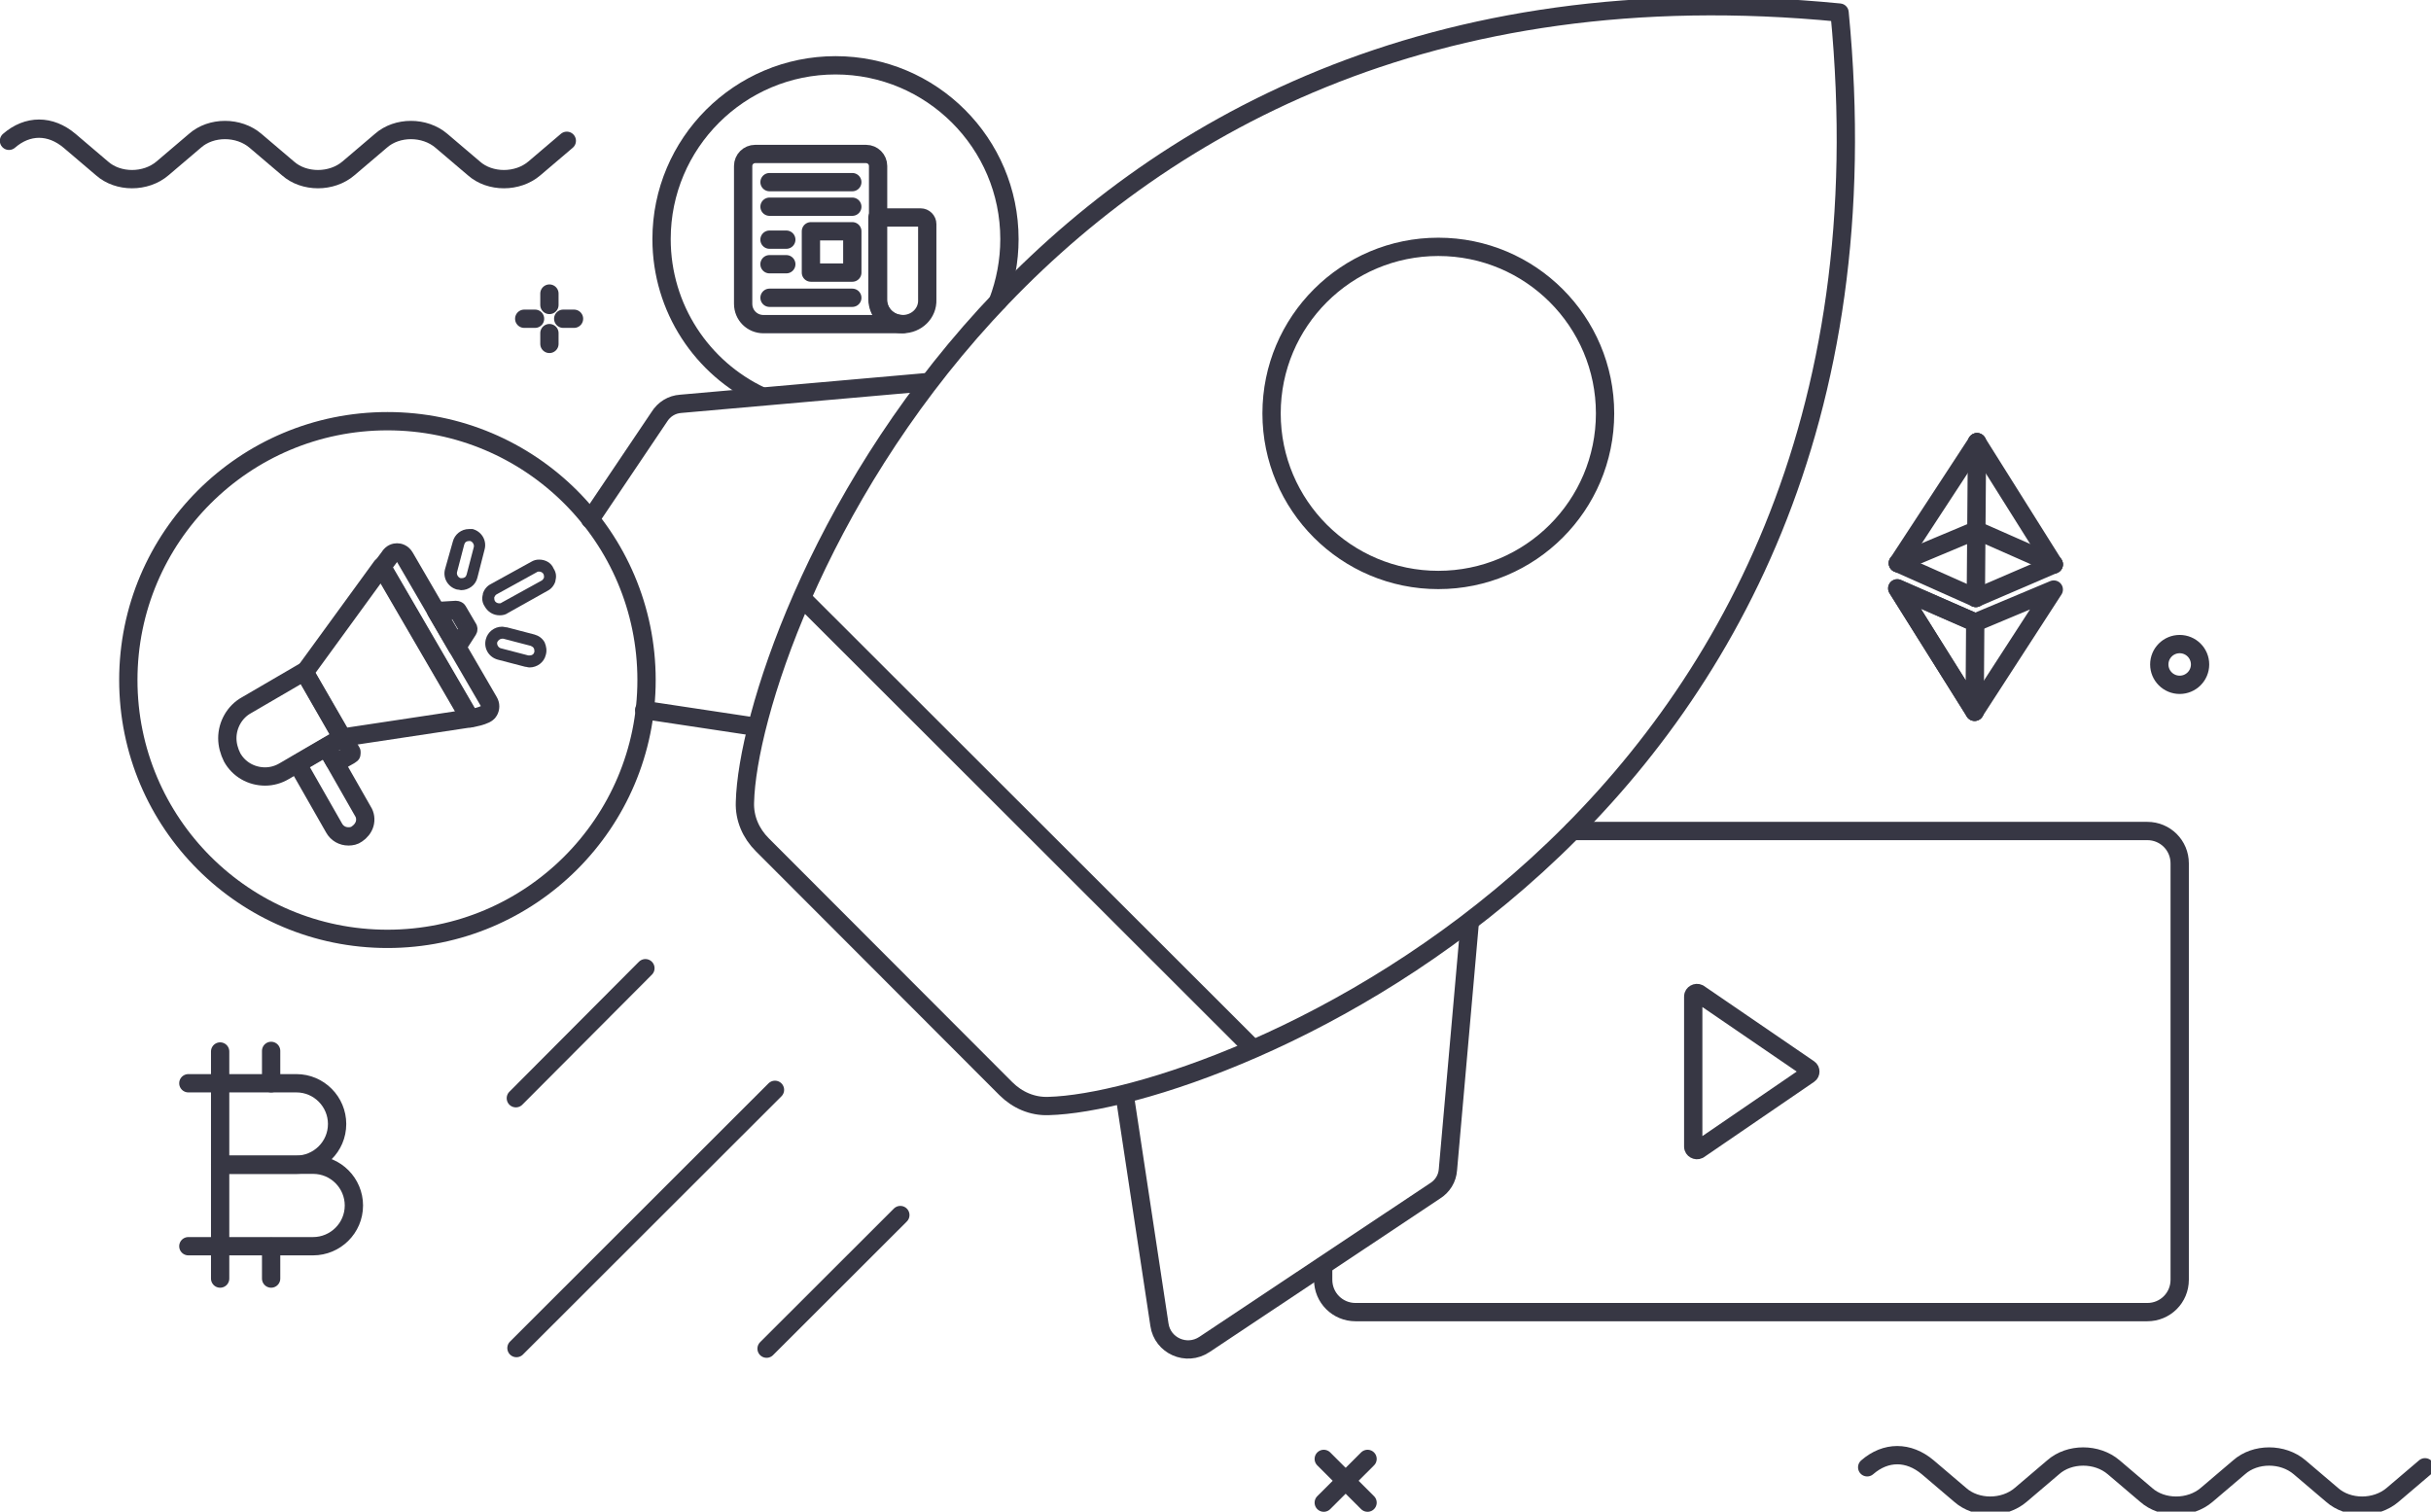 <svg width="357" height="222" viewBox="0 0 357 222" fill="none" xmlns="http://www.w3.org/2000/svg">
<path d="M290.332 64.937L290.156 87.814" stroke="#373744" stroke-width="2.688" stroke-miterlimit="10" stroke-linecap="round" stroke-linejoin="round"/>
<path d="M278.707 82.711L290.158 87.814" stroke="#373744" stroke-width="2.688" stroke-miterlimit="10" stroke-linecap="round" stroke-linejoin="round"/>
<path d="M278.707 82.711L290.246 77.871" stroke="#373744" stroke-width="2.688" stroke-miterlimit="10" stroke-linecap="round" stroke-linejoin="round"/>
<path d="M278.707 82.711L290.334 64.937" stroke="#373744" stroke-width="2.688" stroke-miterlimit="10" stroke-linecap="round" stroke-linejoin="round"/>
<path d="M301.607 82.887L290.156 87.814" stroke="#373744" stroke-width="2.688" stroke-miterlimit="10" stroke-linecap="round" stroke-linejoin="round"/>
<path d="M290.068 91.422L278.617 86.406L289.98 104.532L290.068 91.422Z" stroke="#373744" stroke-width="2.688" stroke-miterlimit="10" stroke-linecap="round" stroke-linejoin="round"/>
<path d="M290.068 91.422L278.617 86.406L289.98 104.532" stroke="#373744" stroke-width="2.688" stroke-miterlimit="10" stroke-linecap="round" stroke-linejoin="round"/>
<path d="M290.065 91.422L301.604 86.582L289.977 104.532" stroke="#373744" stroke-width="2.688" stroke-miterlimit="10" stroke-linecap="round" stroke-linejoin="round"/>
<path d="M301.605 82.887L290.242 77.871" stroke="#373744" stroke-width="2.688" stroke-miterlimit="10" stroke-linecap="round" stroke-linejoin="round"/>
<path d="M301.607 82.887L290.332 64.937" stroke="#373744" stroke-width="2.688" stroke-miterlimit="10" stroke-linecap="round" stroke-linejoin="round"/>
<path d="M84.296 46.811H82.711" stroke="#373744" stroke-width="2.688" stroke-miterlimit="10" stroke-linecap="round" stroke-linejoin="round"/>
<path d="M78.57 46.811H76.984" stroke="#373744" stroke-width="2.688" stroke-miterlimit="10" stroke-linecap="round" stroke-linejoin="round"/>
<path d="M80.684 43.115V44.787" stroke="#373744" stroke-width="2.688" stroke-miterlimit="10" stroke-linecap="round" stroke-linejoin="round"/>
<path d="M80.684 48.923V50.506" stroke="#373744" stroke-width="2.688" stroke-miterlimit="10" stroke-linecap="round" stroke-linejoin="round"/>
<path d="M320.092 100.573C321.746 100.573 323.087 99.234 323.087 97.581C323.087 95.929 321.746 94.59 320.092 94.59C318.438 94.59 317.098 95.929 317.098 97.581C317.098 99.234 318.438 100.573 320.092 100.573Z" stroke="#373744" stroke-width="2.688" stroke-miterlimit="10" stroke-linecap="round" stroke-linejoin="round"/>
<path d="M200.829 220.68L194.398 214.257" stroke="#373744" stroke-width="2.688" stroke-miterlimit="10" stroke-linecap="round" stroke-linejoin="round"/>
<path d="M200.829 214.257L194.398 220.68" stroke="#373744" stroke-width="2.688" stroke-miterlimit="10" stroke-linecap="round" stroke-linejoin="round"/>
<path d="M230.955 122.042H315.338C317.981 122.042 320.095 124.154 320.095 126.794V187.947C320.095 190.587 317.981 192.699 315.338 192.699H199.069C196.426 192.699 194.312 190.587 194.312 187.947V185.924" stroke="#373744" stroke-width="2.688" stroke-miterlimit="10" stroke-linecap="round" stroke-linejoin="round"/>
<path d="M248.656 168.414V146.328C248.656 145.976 249.097 145.712 249.449 145.888L265.656 156.975C265.921 157.151 265.921 157.591 265.656 157.767L249.449 168.854C249.097 169.03 248.656 168.766 248.656 168.414Z" stroke="#373744" stroke-width="2.688" stroke-miterlimit="10" stroke-linecap="round" stroke-linejoin="round"/>
<path d="M111.774 58.161C103.142 54.114 97.152 45.315 97.152 35.108C97.152 21.029 108.603 9.591 122.696 9.591C136.79 9.591 148.24 21.029 148.24 35.108C148.24 38.364 147.624 41.443 146.567 44.259" stroke="#373744" stroke-width="2.688" stroke-miterlimit="10" stroke-linecap="round" stroke-linejoin="round"/>
<path d="M132.559 47.603C130.533 47.603 128.859 45.931 128.859 43.907V31.94H135.201C135.73 31.94 136.17 32.38 136.17 32.908V43.995C136.258 46.019 134.585 47.603 132.559 47.603Z" stroke="#373744" stroke-width="2.688" stroke-miterlimit="10" stroke-linecap="round" stroke-linejoin="round"/>
<path d="M128.951 43.995V28.509V28.333V24.373C128.951 23.405 128.159 22.613 127.19 22.613H110.894C109.926 22.613 109.133 23.405 109.133 24.373V44.611C109.133 46.283 110.454 47.603 112.128 47.603H132.563C130.537 47.603 128.951 46.019 128.951 43.995Z" stroke="#373744" stroke-width="2.688" stroke-miterlimit="10" stroke-linecap="round" stroke-linejoin="round"/>
<path d="M113.008 26.749H125.163" stroke="#373744" stroke-width="2.688" stroke-miterlimit="10" stroke-linecap="round" stroke-linejoin="round"/>
<path d="M113.008 30.357H125.163" stroke="#373744" stroke-width="2.688" stroke-miterlimit="10" stroke-linecap="round" stroke-linejoin="round"/>
<path d="M113.004 35.196H115.47" stroke="#373744" stroke-width="2.688" stroke-miterlimit="10" stroke-linecap="round" stroke-linejoin="round"/>
<path d="M113.004 38.804H115.47" stroke="#373744" stroke-width="2.688" stroke-miterlimit="10" stroke-linecap="round" stroke-linejoin="round"/>
<path d="M113.008 43.731H125.163" stroke="#373744" stroke-width="2.688" stroke-miterlimit="10" stroke-linecap="round" stroke-linejoin="round"/>
<path d="M125.164 33.964H119.086V40.036H125.164V33.964Z" stroke="#373744" stroke-width="2.688" stroke-miterlimit="10" stroke-linecap="round" stroke-linejoin="round"/>
<path d="M94.602 104.268L110.368 106.644" stroke="#373744" stroke-width="2.688" stroke-miterlimit="10" stroke-linecap="round" stroke-linejoin="round"/>
<path d="M135.914 56.138L99.976 59.305C98.655 59.393 97.51 60.097 96.805 61.241L86.676 76.287" stroke="#373744" stroke-width="2.688" stroke-miterlimit="10" stroke-linecap="round" stroke-linejoin="round"/>
<path d="M215.806 135.857L212.635 171.757C212.547 173.077 211.842 174.221 210.697 174.925L176.873 197.45C174.231 199.21 170.707 197.626 170.267 194.547L165.246 161.374" stroke="#373744" stroke-width="2.688" stroke-miterlimit="10" stroke-linecap="round" stroke-linejoin="round"/>
<path d="M111.951 124.066C110.277 122.395 109.308 120.195 109.396 117.819C110.013 93.27 149.562 -9.943 270.147 1.848C281.863 122.307 178.541 161.814 153.966 162.43C151.588 162.518 149.386 161.55 147.712 159.879L111.951 124.066Z" stroke="#373744" stroke-width="2.688" stroke-miterlimit="10" stroke-linecap="round" stroke-linejoin="round"/>
<path d="M211.221 85.174C224.745 85.174 235.708 74.223 235.708 60.713C235.708 47.204 224.745 36.252 211.221 36.252C197.698 36.252 186.734 47.204 186.734 60.713C186.734 74.223 197.698 85.174 211.221 85.174Z" stroke="#373744" stroke-width="2.688" stroke-miterlimit="10" stroke-linecap="round" stroke-linejoin="round"/>
<path d="M118.027 88.078L183.825 153.807" stroke="#373744" stroke-width="2.688" stroke-miterlimit="10" stroke-linecap="round" stroke-linejoin="round"/>
<path d="M94.78 142.192L75.754 161.286" stroke="#373744" stroke-width="2.688" stroke-miterlimit="10" stroke-linecap="round" stroke-linejoin="round"/>
<path d="M132.217 178.444L112.574 198.066" stroke="#373744" stroke-width="2.688" stroke-miterlimit="10" stroke-linecap="round" stroke-linejoin="round"/>
<path d="M113.807 160.054L75.844 197.978" stroke="#373744" stroke-width="2.688" stroke-miterlimit="10" stroke-linecap="round" stroke-linejoin="round"/>
<path d="M56.896 137.881C77.911 137.881 94.947 120.862 94.947 99.869C94.947 78.876 77.911 61.857 56.896 61.857C35.88 61.857 18.844 78.876 18.844 99.869C18.844 120.862 35.88 137.881 56.896 137.881Z" stroke="#373744" stroke-width="2.688" stroke-miterlimit="10" stroke-linecap="round" stroke-linejoin="round"/>
<path d="M43.688 112.188L49.061 121.603C49.501 122.395 50.294 122.834 51.175 122.834C51.615 122.834 52.055 122.746 52.408 122.482C52.936 122.131 53.377 121.603 53.553 120.987C53.729 120.371 53.641 119.667 53.288 119.139L47.916 109.724L43.688 112.188Z" stroke="#373744" stroke-width="2.688" stroke-miterlimit="10" stroke-linecap="round" stroke-linejoin="round"/>
<path d="M36.202 103.565C34.44 104.533 33.383 106.468 33.383 108.404C33.383 109.372 33.647 110.34 34.087 111.22C35.056 112.98 36.906 114.036 38.932 114.036C39.901 114.036 40.87 113.772 41.751 113.244L50.207 108.316L44.657 98.637L36.202 103.565Z" stroke="#373744" stroke-width="2.688" stroke-miterlimit="10" stroke-linecap="round" stroke-linejoin="round"/>
<path d="M47.914 109.724L49.147 111.836C49.235 111.924 49.323 112.012 49.411 112.012C49.499 112.012 49.5 112.012 49.588 111.924L51.437 110.868C51.526 110.78 51.614 110.78 51.614 110.692C51.614 110.604 51.614 110.516 51.614 110.428L50.38 108.316L47.914 109.724Z" stroke="#373744" stroke-width="2.688" stroke-miterlimit="10" stroke-linecap="round" stroke-linejoin="round"/>
<path d="M44.742 98.725L50.291 108.316L68.965 105.5L56.017 83.239L44.742 98.725Z" stroke="#373744" stroke-width="2.688" stroke-miterlimit="10" stroke-linecap="round" stroke-linejoin="round"/>
<path d="M58.307 81.127C58.043 81.127 57.515 81.215 57.163 81.831L56.105 83.239L69.054 105.5C69.054 105.5 71.432 105.148 71.784 104.444C72.049 104.004 72.049 103.477 71.784 103.037L59.453 81.831C59.1 81.215 58.572 81.127 58.307 81.127Z" stroke="#373744" stroke-width="2.688" stroke-miterlimit="10" stroke-linecap="round" stroke-linejoin="round"/>
<path d="M66.946 89.574L64.039 89.75L67.122 95.029L68.707 92.566C68.796 92.478 68.796 92.302 68.707 92.214L67.21 89.662C67.21 89.662 67.122 89.574 66.946 89.574Z" stroke="#373744" stroke-width="2.688" stroke-miterlimit="10" stroke-linecap="round" stroke-linejoin="round"/>
<path d="M79.188 83.942C79.452 83.942 79.717 84.118 79.805 84.294C79.893 84.471 79.893 84.647 79.893 84.823C79.805 84.998 79.717 85.174 79.54 85.262L73.639 88.518C73.551 88.606 73.463 88.606 73.287 88.606C73.022 88.606 72.758 88.43 72.67 88.254C72.582 88.078 72.582 87.902 72.582 87.726C72.67 87.55 72.758 87.374 72.934 87.286L78.836 84.031C78.924 83.942 79.1 83.942 79.188 83.942ZM79.188 82.183C78.748 82.183 78.395 82.271 77.955 82.535L72.053 85.79C71.525 86.054 71.085 86.582 70.908 87.198V87.286C70.732 87.902 70.82 88.518 71.173 89.046C71.613 89.838 72.406 90.366 73.375 90.366C73.815 90.366 74.255 90.278 74.608 90.014L80.421 86.758C80.95 86.494 81.39 85.966 81.566 85.35V85.262C81.743 84.647 81.654 84.031 81.302 83.503C80.95 82.623 80.069 82.183 79.188 82.183Z" fill="#373744"/>
<path d="M73.724 93.798C73.812 93.798 73.812 93.798 73.9 93.798L77.952 94.853C78.128 94.942 78.304 95.029 78.392 95.206C78.48 95.382 78.48 95.558 78.48 95.733C78.392 96.085 78.128 96.261 77.775 96.261C77.687 96.261 77.687 96.261 77.599 96.261L73.547 95.206C73.195 95.118 72.931 94.678 73.019 94.326C73.107 94.062 73.459 93.798 73.724 93.798ZM73.724 92.038C72.579 92.038 71.61 92.83 71.345 93.886C70.993 95.206 71.786 96.525 73.107 96.877L77.159 97.933H77.247C77.335 97.933 77.511 98.021 77.775 98.021C78.832 98.021 79.889 97.317 80.154 96.173C80.33 95.558 80.242 94.942 79.978 94.326C79.625 93.71 79.097 93.358 78.48 93.182L74.428 92.126H74.34C74.164 92.126 73.988 92.038 73.724 92.038Z" fill="#373744"/>
<path d="M68.877 79.455C68.965 79.455 68.965 79.455 69.053 79.455C69.405 79.543 69.669 79.983 69.581 80.335L68.524 84.383C68.436 84.735 68.172 84.91 67.82 84.91C67.731 84.91 67.731 84.91 67.643 84.91C67.291 84.823 67.027 84.383 67.115 84.031L68.172 79.983C68.26 79.631 68.524 79.455 68.877 79.455ZM68.877 77.695C67.731 77.695 66.763 78.487 66.498 79.543L65.353 83.591C65.001 84.91 65.794 86.23 67.115 86.582H67.203C67.379 86.582 67.555 86.67 67.731 86.67C68.788 86.67 69.846 85.966 70.11 84.823L71.167 80.687C71.519 79.367 70.726 78.047 69.405 77.695H69.317C69.229 77.695 69.053 77.695 68.877 77.695Z" fill="#373744"/>
<path d="M32.329 171.053H45.981C49.329 171.053 51.971 173.781 51.971 177.037C51.971 180.38 49.24 183.02 45.981 183.02H27.66" stroke="#373744" stroke-width="2.688" stroke-miterlimit="10" stroke-linecap="round" stroke-linejoin="round"/>
<path d="M27.66 159.087H43.515C46.862 159.087 49.505 161.814 49.505 165.07C49.505 168.414 46.774 171.053 43.515 171.053H32.329" stroke="#373744" stroke-width="2.688" stroke-miterlimit="10" stroke-linecap="round" stroke-linejoin="round"/>
<path d="M32.328 154.423V187.771" stroke="#373744" stroke-width="2.688" stroke-miterlimit="10" stroke-linecap="round" stroke-linejoin="round"/>
<path d="M39.816 183.108V187.771" stroke="#373744" stroke-width="2.688" stroke-miterlimit="10" stroke-linecap="round" stroke-linejoin="round"/>
<path d="M39.816 154.335V159.087" stroke="#373744" stroke-width="2.688" stroke-miterlimit="10" stroke-linecap="round" stroke-linejoin="round"/>
<path d="M356.12 215.489L351.364 219.536C348.897 221.648 344.846 221.648 342.467 219.536L337.711 215.489C335.245 213.377 331.193 213.377 328.815 215.489L324.058 219.536C321.592 221.648 317.54 221.648 315.162 219.536L310.405 215.489C307.939 213.377 303.887 213.377 301.509 215.489L296.752 219.536C294.286 221.648 290.234 221.648 287.856 219.536L283.1 215.489C280.281 213.113 276.934 213.113 274.203 215.489" stroke="#373744" stroke-width="2.688" stroke-miterlimit="10" stroke-linecap="round" stroke-linejoin="round"/>
<path d="M83.237 20.678L78.481 24.725C76.015 26.837 71.963 26.837 69.585 24.725L64.828 20.678C62.362 18.566 58.31 18.566 55.932 20.678L51.175 24.725C48.709 26.837 44.657 26.837 42.279 24.725L37.522 20.678C35.056 18.566 31.004 18.566 28.626 20.678L23.869 24.725C21.403 26.837 17.351 26.837 14.973 24.725L10.217 20.678C7.398 18.302 4.051 18.302 1.32 20.678" stroke="#373744" stroke-width="2.688" stroke-miterlimit="10" stroke-linecap="round" stroke-linejoin="round"/>
</svg>
